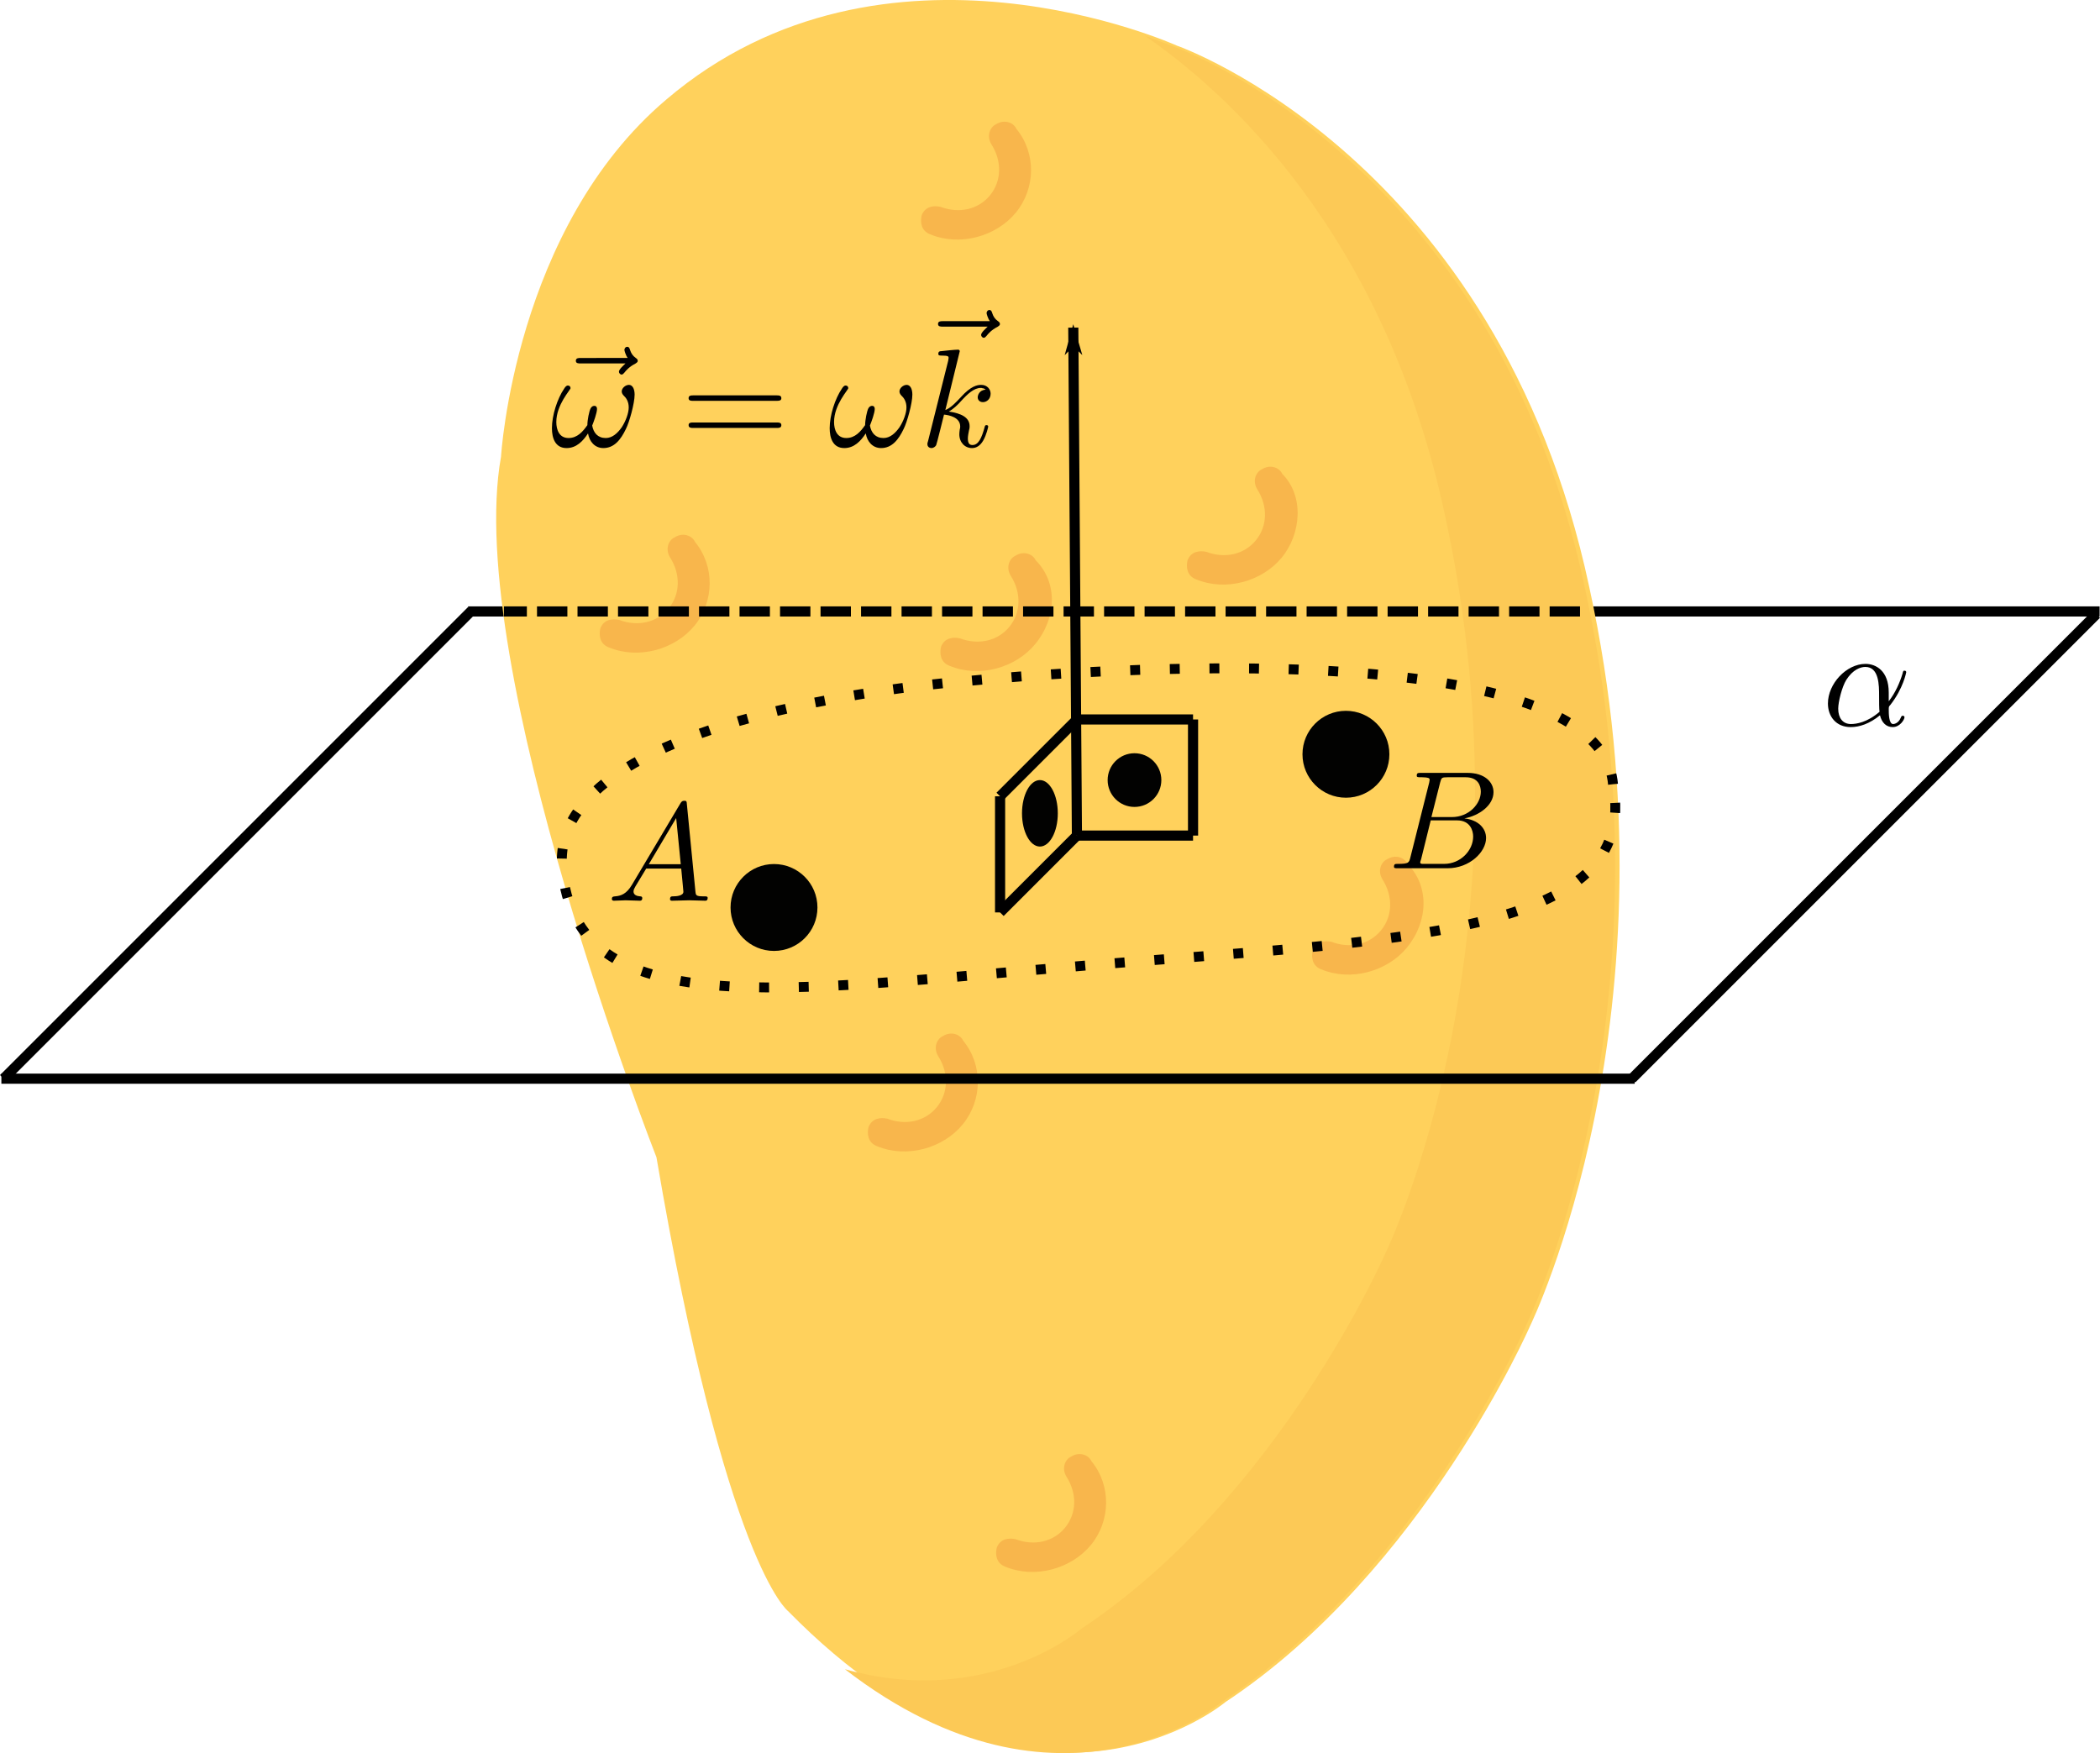 <?xml version="1.0" encoding="UTF-8" standalone="no"?>
<!-- Created with Inkscape (http://www.inkscape.org/) -->

<svg
   xmlns:ns="http://wanglongqi.github.io/WriteTeX"
   xmlns:dc="http://purl.org/dc/elements/1.1/"
   xmlns:cc="http://creativecommons.org/ns#"
   xmlns:rdf="http://www.w3.org/1999/02/22-rdf-syntax-ns#"
   xmlns:svg="http://www.w3.org/2000/svg"
   xmlns="http://www.w3.org/2000/svg"
   xmlns:sodipodi="http://sodipodi.sourceforge.net/DTD/sodipodi-0.dtd"
   xmlns:inkscape="http://www.inkscape.org/namespaces/inkscape"
   width="54.904mm"
   height="45.835mm"
   viewBox="0 0 54.904 45.835"
   version="1.1"
   id="svg1013"
   inkscape:version="0.92.4 (unknown)"
   sodipodi:docname="cincorpomovplanoPlanoParalelo.svg">
  <defs
     id="defs1007">
    <marker
       inkscape:isstock="true"
       style="overflow:visible"
       id="marker5658-2-9"
       refX="0"
       refY="0"
       orient="auto"
       inkscape:stockid="Arrow1Lend">
      <path
         transform="matrix(-0.8,0,0,-0.8,-10,0)"
         style="fill:#000000;fill-opacity:1;fill-rule:evenodd;stroke:#000000;stroke-width:1pt;stroke-opacity:1"
         d="M 0,0 5,-5 -12.5,0 5,5 Z"
         id="path5656-9-3"
         inkscape:connector-curvature="0" />
    </marker>
  </defs>
  <sodipodi:namedview
     id="base"
     pagecolor="#ffffff"
     bordercolor="#666666"
     borderopacity="1.0"
     inkscape:pageopacity="0.0"
     inkscape:pageshadow="2"
     inkscape:zoom="1.4"
     inkscape:cx="34.893881"
     inkscape:cy="47.565315"
     inkscape:document-units="mm"
     inkscape:current-layer="layer5"
     showgrid="false"
     fit-margin-top="0"
     fit-margin-left="0"
     fit-margin-right="0"
     fit-margin-bottom="0"
     inkscape:window-width="1366"
     inkscape:window-height="713"
     inkscape:window-x="0"
     inkscape:window-y="27"
     inkscape:window-maximized="1" />
  <g
     inkscape:label="Layer 1"
     inkscape:groupmode="layer"
     id="layer1"
     style="display:inline"
     transform="translate(-70.262,-114.946)">
    <path
       style="display:inline;fill:none;stroke:#000000;stroke-width:0.265;stroke-linecap:butt;stroke-linejoin:miter;stroke-miterlimit:4;stroke-dasharray:none;stroke-opacity:1"
       d="M 125.156,130.933 H 111.571"
       id="path1003"
       inkscape:connector-curvature="0" />
    <path
       style="display:inline;fill:none;stroke:#000000;stroke-width:0.265;stroke-linecap:butt;stroke-linejoin:miter;stroke-miterlimit:4;stroke-dasharray:none;stroke-opacity:1"
       d="M 83.437,130.933 H 82.5"
       id="path1003-6"
       inkscape:connector-curvature="0" />
  </g>
  <g
     inkscape:groupmode="layer"
     id="layer4"
     inkscape:label="Layer 2"
     style="display:inline"
     transform="translate(-70.262,-114.946)">
    <path
       style="fill:none;stroke:#000000;stroke-width:0.265;stroke-linecap:butt;stroke-linejoin:miter;stroke-miterlimit:4;stroke-dasharray:none;stroke-opacity:1"
       d="m 82.588,130.916 -12.232,12.232"
       id="path997"
       inkscape:connector-curvature="0" />
    <path
       style="fill:none;stroke:#000000;stroke-width:0.265;stroke-linecap:butt;stroke-linejoin:miter;stroke-miterlimit:4;stroke-dasharray:none;stroke-opacity:1"
       d="m 112.925,143.152 12.147,-12.147"
       id="path1001"
       inkscape:connector-curvature="0" />
    <path
       inkscape:connector-curvature="0"
       style="display:inline;fill:#ffd15c;stroke-width:0.078"
       d="m 102.308,159.442 c 0,0 -4.978,4.216 -11.441,-2.371 0,0 -1.628,-1.213 -3.442,-11.866 0,0 -5.046,-12.851 -4.064,-18.319 0,0 0.351,-5.978 4.323,-9.339 5.717,-4.871 13.35,-1.407 13.35,-1.407 0,0 8.384,2.924 10.778,14.151 2.445,11.164 -1.542,19.314 -1.542,19.314 0,0 -2.786,6.408 -7.962,9.838 z"
       id="path5214" />
    <g
       style="display:inline"
       transform="matrix(0.049,-0.06,0.06,0.049,69.193,139.842)"
       id="g5230">
      <path
         inkscape:connector-curvature="0"
         style="fill:#f8b64c"
         d="m 242.416,122.524 c -10.449,0 -20.898,-7.314 -24.033,-17.763 -1.045,-3.135 1.045,-5.224 3.135,-6.269 3.135,-1.045 5.224,1.045 6.269,3.135 2.09,6.269 7.314,10.449 13.584,10.449 6.269,0 11.494,-4.18 13.584,-10.449 1.045,-3.135 4.18,-4.18 6.269,-3.135 3.135,1.045 4.18,4.18 3.135,6.269 -2.09,10.448 -11.494,17.763 -21.943,17.763 z"
         id="path5216" />
      <path
         inkscape:connector-curvature="0"
         style="fill:#f8b64c"
         d="m 419.004,118.344 c -10.449,0 -20.898,-7.314 -24.033,-17.763 -1.045,-3.135 1.045,-5.224 3.135,-6.269 3.135,-1.045 5.224,1.045 6.269,3.135 2.09,6.269 7.314,10.449 13.584,10.449 6.27,0 11.494,-4.18 13.584,-10.449 1.045,-3.135 4.18,-4.18 6.269,-3.135 3.135,1.045 4.18,4.18 3.135,6.269 -2.09,10.449 -11.494,17.763 -21.943,17.763 z"
         id="path5218" />
      <path
         inkscape:connector-curvature="0"
         style="fill:#f8b64c"
         d="m 385.567,261.495 c -10.449,0 -20.898,-7.314 -24.033,-17.763 -1.045,-3.135 1.045,-5.224 3.135,-6.269 3.135,-1.045 5.225,1.045 6.269,3.135 2.09,6.269 7.314,10.449 13.584,10.449 6.27,0 11.494,-4.18 13.584,-10.449 1.045,-3.135 4.18,-4.18 6.269,-3.135 3.135,1.045 4.18,4.18 3.135,6.269 -1.045,10.449 -11.494,17.763 -21.943,17.763 z"
         id="path5220" />
      <path
         inkscape:connector-curvature="0"
         style="fill:#f8b64c"
         d="m 310.335,215.519 c -10.449,0 -20.898,-7.314 -24.033,-17.763 -1.045,-3.135 1.045,-5.224 3.135,-6.269 3.135,-1.045 5.224,1.045 6.269,3.135 2.09,6.269 7.314,10.449 13.584,10.449 6.269,0 11.494,-4.18 13.584,-10.449 1.045,-3.135 4.18,-4.18 6.269,-3.135 3.135,1.045 4.18,4.18 3.135,6.269 -1.045,10.449 -10.449,17.763 -21.943,17.763 z"
         id="path5222" />
      <path
         inkscape:connector-curvature="0"
         style="fill:#f8b64c"
         d="m 310.335,377.479 c -10.449,0 -20.898,-7.314 -24.033,-17.763 -1.045,-3.135 1.045,-5.224 3.135,-6.269 3.135,-1.045 5.224,1.045 6.269,3.135 2.09,6.269 7.314,10.449 13.584,10.449 6.269,0 11.494,-4.18 13.584,-10.449 1.045,-3.135 4.18,-4.18 6.269,-3.135 3.135,1.045 4.18,4.18 3.135,6.269 -1.045,10.448 -10.449,17.763 -21.943,17.763 z"
         id="path5224" />
      <path
         inkscape:connector-curvature="0"
         style="fill:#f8b64c"
         d="m 169.273,299.111 c -10.449,0 -20.898,-7.314 -24.033,-17.763 -1.045,-3.135 1.045,-5.224 3.135,-6.269 3.135,-1.045 5.225,1.045 6.269,3.135 2.09,6.269 7.314,10.449 13.584,10.449 6.269,0 11.494,-4.18 13.584,-10.449 1.045,-3.135 4.18,-4.18 6.269,-3.135 3.135,1.045 4.18,4.18 3.135,6.269 -2.089,10.449 -11.494,17.763 -21.943,17.763 z"
         id="path5226" />
      <path
         inkscape:connector-curvature="0"
         style="fill:#f8b64c"
         d="m 86.727,422.409 c -10.449,0 -20.898,-7.314 -24.033,-17.763 -1.045,-3.135 1.045,-5.224 3.135,-6.269 3.135,-1.045 5.224,1.045 6.269,3.135 2.09,6.269 7.314,10.449 13.584,10.449 6.27,0 11.494,-4.18 13.584,-10.449 1.045,-3.135 4.18,-4.18 6.269,-3.135 3.135,1.045 4.18,4.18 3.135,6.269 -2.09,10.449 -11.494,17.763 -21.943,17.763 z"
         id="path5228" />
    </g>
    <path
       inkscape:connector-curvature="0"
       style="display:inline;fill:#fcc956;stroke-width:0.078"
       d="m 100.919,116.152 c 0,0 -0.24,-0.09 -0.721,-0.27 2.676,1.852 6.366,5.675 7.835,12.5 2.445,11.164 -1.542,19.314 -1.542,19.314 0,0 -2.786,6.408 -7.962,9.838 0,0 -2.432,2.102 -6.177,1.055 5.652,4.365 9.84,0.867 9.84,0.867 5.176,-3.43 7.962,-9.838 7.962,-9.838 0,0 3.987,-8.15 1.542,-19.314 -2.394,-11.227 -10.778,-14.151 -10.778,-14.151 z"
       id="path5232" />
    <g
       style="display:inline"
       transform="matrix(0.049,-0.06,0.06,0.049,119.726,135.319)"
       id="g5234" />
    <g
       style="display:inline"
       transform="matrix(0.049,-0.06,0.06,0.049,119.726,135.319)"
       id="g5236" />
    <g
       style="display:inline"
       transform="matrix(0.049,-0.06,0.06,0.049,119.726,135.319)"
       id="g5238" />
    <g
       style="display:inline"
       transform="matrix(0.049,-0.06,0.06,0.049,119.726,135.319)"
       id="g5240" />
    <g
       style="display:inline"
       transform="matrix(0.049,-0.06,0.06,0.049,119.726,135.319)"
       id="g5242" />
    <g
       style="display:inline"
       transform="matrix(0.049,-0.06,0.06,0.049,119.726,135.319)"
       id="g5244" />
    <g
       style="display:inline"
       transform="matrix(0.049,-0.06,0.06,0.049,119.726,135.319)"
       id="g5246" />
    <g
       style="display:inline"
       transform="matrix(0.049,-0.06,0.06,0.049,119.726,135.319)"
       id="g5248" />
    <g
       style="display:inline"
       transform="matrix(0.049,-0.06,0.06,0.049,119.726,135.319)"
       id="g5250" />
    <g
       style="display:inline"
       transform="matrix(0.049,-0.06,0.06,0.049,119.726,135.319)"
       id="g5252" />
    <g
       style="display:inline"
       transform="matrix(0.049,-0.06,0.06,0.049,119.726,135.319)"
       id="g5254" />
    <g
       style="display:inline"
       transform="matrix(0.049,-0.06,0.06,0.049,119.726,135.319)"
       id="g5256" />
    <g
       style="display:inline"
       transform="matrix(0.049,-0.06,0.06,0.049,119.726,135.319)"
       id="g5258" />
    <g
       style="display:inline"
       transform="matrix(0.049,-0.06,0.06,0.049,119.726,135.319)"
       id="g5260" />
    <g
       style="display:inline"
       transform="matrix(0.049,-0.06,0.06,0.049,119.726,135.319)"
       id="g5262" />
    <path
       style="display:inline;fill:none;stroke:#000000;stroke-width:0.265;stroke-linecap:butt;stroke-linejoin:miter;stroke-miterlimit:4;stroke-dasharray:0.794, 0.265;stroke-dashoffset:0;stroke-opacity:1"
       d="M 111.571,130.933 H 83.437"
       id="path1003-3"
       inkscape:connector-curvature="0" />
    <path
       style="display:inline;fill:none;stroke:#000000;stroke-width:0.265;stroke-linecap:butt;stroke-linejoin:miter;stroke-miterlimit:4;stroke-dasharray:none;stroke-opacity:1"
       d="m 98.418,136.793 -2.009,2.009"
       id="path997-2"
       inkscape:connector-curvature="0" />
    <path
       style="display:inline;fill:none;stroke:#000000;stroke-width:0.265;stroke-linecap:butt;stroke-linejoin:miter;stroke-miterlimit:4;stroke-dasharray:none;stroke-opacity:1"
       d="M 98.418,133.757 96.409,135.766"
       id="path997-2-4"
       inkscape:connector-curvature="0" />
  </g>
  <g
     inkscape:groupmode="layer"
     id="layer5"
     inkscape:label="Layer 3"
     style="display:inline"
     transform="translate(-70.262,-114.946)">
    <path
       style="display:inline;fill:none;stroke:#000000;stroke-width:0.265;stroke-linecap:butt;stroke-linejoin:miter;stroke-miterlimit:4;stroke-dasharray:none;stroke-opacity:1"
       d="M 70.298,143.149 H 113.001"
       id="path999"
       inkscape:connector-curvature="0" />
    <path
       style="display:inline;fill:none;stroke:#000000;stroke-width:0.259;stroke-linecap:butt;stroke-linejoin:miter;stroke-miterlimit:4;stroke-dasharray:0.259, 0.777;stroke-dashoffset:0;stroke-opacity:1"
       d="m 112.434,135.45 c -0.378,-4.443 -16.965,-2.689 -16.965,-2.689 0,0 -10.86,0.769 -10.51,4.875 0.35,4.106 5.621,3.227 13.7,2.554 8.079,-0.673 14.524,-0.735 13.776,-4.74 z"
       id="path1678"
       inkscape:connector-curvature="0" />
    <g
       id="g1873"
       style="display:inline;stroke-width:2.732"
       transform="matrix(0.366,0,0,0.366,19.284,85.999)"
       ns:text="\\( \\vec{\\omega} = \\omega \\vec{k} \\)">
      <g
         id="surface1">
        <g
           id="g1850"
           style="fill:#000000;fill-opacity:1">
          <path
             id="path1848"
             transform="translate(178.607,110.99)"
             d="m 5.359,-5.938 c -0.141,0.141 -0.469,0.422 -0.469,0.594 0,0.094 0.094,0.203 0.188,0.203 0.094,0 0.141,-0.078 0.203,-0.141 C 5.391,-5.422 5.625,-5.703 6.062,-5.922 6.125,-5.969 6.234,-6.016 6.234,-6.125 6.234,-6.234 6.156,-6.281 6.094,-6.328 5.875,-6.484 5.766,-6.656 5.688,-6.891 5.656,-6.984 5.625,-7.125 5.484,-7.125 c -0.141,0 -0.203,0.141 -0.203,0.219 0,0.047 0.078,0.359 0.234,0.578 H 2.156 c -0.156,0 -0.344,0 -0.344,0.203 0,0.188 0.188,0.188 0.344,0.188 z m 0,0"
             style="stroke:none"
             inkscape:connector-curvature="0" />
        </g>
        <g
           id="g1854"
           style="fill:#000000;fill-opacity:1">
          <path
             id="path1852"
             transform="translate(178.587,110.99)"
             d="m 6.031,-3.703 c 0,-0.453 -0.172,-0.703 -0.406,-0.703 -0.25,0 -0.516,0.234 -0.516,0.469 0,0.094 0.047,0.203 0.141,0.297 0.172,0.156 0.359,0.422 0.359,0.844 0,0.391 -0.203,0.969 -0.5,1.422 C 4.812,-0.953 4.438,-0.609 3.969,-0.609 3.406,-0.609 3.094,-0.969 3,-1.5 c 0.109,-0.266 0.344,-0.906 0.344,-1.188 0,-0.109 -0.047,-0.219 -0.188,-0.219 -0.078,0 -0.188,0.031 -0.266,0.172 C 2.781,-2.531 2.656,-1.891 2.656,-1.531 2.328,-1.062 1.938,-0.609 1.312,-0.609 c -0.672,0 -0.875,-0.594 -0.875,-1.141 0,-1.25 1.016,-2.297 1.016,-2.422 0,-0.109 -0.078,-0.188 -0.188,-0.188 -0.125,0 -0.203,0.125 -0.266,0.219 -0.5,0.734 -0.875,1.922 -0.875,2.828 0,0.688 0.219,1.422 1.047,1.422 0.703,0 1.172,-0.5 1.531,-1.047 0.094,0.578 0.484,1.047 1.094,1.047 0.781,0 1.25,-0.609 1.609,-1.359 0.25,-0.484 0.625,-1.844 0.625,-2.453 z m 0,0"
             style="stroke:none"
             inkscape:connector-curvature="0" />
        </g>
        <g
           id="g1858"
           style="fill:#000000;fill-opacity:1">
          <path
             id="path1856"
             transform="translate(187.911,110.99)"
             d="m 6.844,-3.266 c 0.156,0 0.344,0 0.344,-0.188 C 7.188,-3.656 7,-3.656 6.859,-3.656 h -5.969 c -0.141,0 -0.328,0 -0.328,0.203 0,0.188 0.188,0.188 0.328,0.188 z m 0.016,1.938 c 0.141,0 0.328,0 0.328,-0.203 0,-0.188 -0.188,-0.188 -0.344,-0.188 H 0.891 c -0.141,0 -0.328,0 -0.328,0.188 0,0.203 0.188,0.203 0.328,0.203 z m 0,0"
             style="stroke:none"
             inkscape:connector-curvature="0" />
        </g>
        <g
           id="g1862"
           style="fill:#000000;fill-opacity:1">
          <path
             id="path1860"
             transform="translate(198.427,110.99)"
             d="m 6.031,-3.703 c 0,-0.453 -0.172,-0.703 -0.406,-0.703 -0.25,0 -0.516,0.234 -0.516,0.469 0,0.094 0.047,0.203 0.141,0.297 0.172,0.156 0.359,0.422 0.359,0.844 0,0.391 -0.203,0.969 -0.5,1.422 C 4.812,-0.953 4.438,-0.609 3.969,-0.609 3.406,-0.609 3.094,-0.969 3,-1.5 c 0.109,-0.266 0.344,-0.906 0.344,-1.188 0,-0.109 -0.047,-0.219 -0.188,-0.219 -0.078,0 -0.188,0.031 -0.266,0.172 C 2.781,-2.531 2.656,-1.891 2.656,-1.531 2.328,-1.062 1.938,-0.609 1.312,-0.609 c -0.672,0 -0.875,-0.594 -0.875,-1.141 0,-1.25 1.016,-2.297 1.016,-2.422 0,-0.109 -0.078,-0.188 -0.188,-0.188 -0.125,0 -0.203,0.125 -0.266,0.219 -0.5,0.734 -0.875,1.922 -0.875,2.828 0,0.688 0.219,1.422 1.047,1.422 0.703,0 1.172,-0.5 1.531,-1.047 0.094,0.578 0.484,1.047 1.094,1.047 0.781,0 1.25,-0.609 1.609,-1.359 0.25,-0.484 0.625,-1.844 0.625,-2.453 z m 0,0"
             style="stroke:none"
             inkscape:connector-curvature="0" />
        </g>
        <g
           id="g1866"
           style="fill:#000000;fill-opacity:1">
          <path
             id="path1864"
             transform="translate(204.479,108.361)"
             d="m 5.359,-5.938 c -0.141,0.141 -0.469,0.422 -0.469,0.594 0,0.094 0.094,0.203 0.188,0.203 0.094,0 0.141,-0.078 0.203,-0.141 C 5.391,-5.422 5.625,-5.703 6.062,-5.922 6.125,-5.969 6.234,-6.016 6.234,-6.125 6.234,-6.234 6.156,-6.281 6.094,-6.328 5.875,-6.484 5.766,-6.656 5.688,-6.891 5.656,-6.984 5.625,-7.125 5.484,-7.125 c -0.141,0 -0.203,0.141 -0.203,0.219 0,0.047 0.078,0.359 0.234,0.578 H 2.156 c -0.156,0 -0.344,0 -0.344,0.203 0,0.188 0.188,0.188 0.344,0.188 z m 0,0"
             style="stroke:none"
             inkscape:connector-curvature="0" />
        </g>
        <g
           id="g1870"
           style="fill:#000000;fill-opacity:1">
          <path
             id="path1868"
             transform="translate(204.985,110.99)"
             d="m 2.859,-6.812 c 0,0 0,-0.109 -0.125,-0.109 -0.234,0 -0.953,0.078 -1.219,0.109 -0.078,0 -0.188,0.016 -0.188,0.188 0,0.125 0.094,0.125 0.234,0.125 0.484,0 0.5,0.062 0.5,0.172 L 2.031,-6.125 0.594,-0.391 c -0.047,0.141 -0.047,0.156 -0.047,0.219 0,0.234 0.203,0.281 0.297,0.281 0.125,0 0.266,-0.094 0.328,-0.203 0.047,-0.094 0.5,-1.938 0.562,-2.188 0.344,0.031 1.156,0.188 1.156,0.844 0,0.078 0,0.109 -0.031,0.219 -0.016,0.109 -0.031,0.234 -0.031,0.344 0,0.578 0.391,0.984 0.906,0.984 0.297,0 0.578,-0.156 0.797,-0.531 0.25,-0.438 0.359,-0.984 0.359,-1 0,-0.109 -0.094,-0.109 -0.125,-0.109 -0.094,0 -0.109,0.047 -0.141,0.188 -0.203,0.719 -0.422,1.234 -0.859,1.234 -0.203,0 -0.328,-0.109 -0.328,-0.469 0,-0.172 0.047,-0.406 0.078,-0.562 C 3.562,-1.312 3.562,-1.344 3.562,-1.453 3.562,-2.094 2.938,-2.375 2.078,-2.5 2.391,-2.672 2.719,-2.984 2.938,-3.234 3.422,-3.766 3.875,-4.188 4.359,-4.188 c 0.062,0 0.078,0 0.094,0.016 0.125,0.016 0.125,0.016 0.219,0.078 0.016,0 0.016,0.016 0.031,0.031 -0.469,0.031 -0.562,0.422 -0.562,0.547 0,0.156 0.109,0.344 0.375,0.344 0.266,0 0.547,-0.219 0.547,-0.609 0,-0.297 -0.234,-0.625 -0.672,-0.625 -0.281,0 -0.734,0.078 -1.453,0.875 -0.344,0.375 -0.734,0.781 -1.109,0.922 z m 0,0"
             style="stroke:none"
             inkscape:connector-curvature="0" />
        </g>
      </g>
    </g>
    <g
       id="g1972"
       style="display:inline;stroke-width:2.732"
       transform="matrix(0.366,0,0,0.366,52.542,93.294)"
       ns:text="\\( \\alpha \\)">
      <g
         id="g1970">
        <g
           id="g1968"
           style="fill:#000000;fill-opacity:1">
          <path
             id="path1966"
             transform="translate(178.585,110.99)"
             d="m 4.75,-2.359 c 0,-1.562 -0.922,-2.047 -1.656,-2.047 -1.375,0 -2.688,1.422 -2.688,2.828 0,0.938 0.594,1.688 1.625,1.688 0.625,0 1.344,-0.234 2.094,-0.844 0.125,0.531 0.453,0.844 0.906,0.844 0.531,0 0.844,-0.547 0.844,-0.703 0,-0.078 -0.062,-0.109 -0.125,-0.109 -0.062,0 -0.094,0.031 -0.125,0.109 -0.188,0.484 -0.547,0.484 -0.562,0.484 -0.312,0 -0.312,-0.781 -0.312,-1.016 0,-0.203 0,-0.234 0.109,-0.344 C 5.797,-2.656 6,-3.812 6,-3.812 6,-3.844 5.984,-3.922 5.875,-3.922 c -0.094,0 -0.094,0.031 -0.141,0.219 -0.188,0.625 -0.516,1.375 -0.984,1.969 z m -0.656,1.375 c -0.891,0.766 -1.656,0.875 -2.047,0.875 -0.594,0 -0.906,-0.453 -0.906,-1.094 0,-0.484 0.266,-1.562 0.578,-2.062 C 2.188,-4 2.734,-4.188 3.078,-4.188 c 0.984,0 0.984,1.312 0.984,2.078 0,0.375 0,0.953 0.031,1.125 z m 0,0"
             style="stroke:none"
             inkscape:connector-curvature="0" />
        </g>
      </g>
    </g>
    <g
       id="g2053"
       style="display:inline;stroke-width:2.732"
       transform="matrix(0.366,0,0,0.366,41.191,97.025)"
       ns:text="\\( B \\)">
      <g
         id="g2051">
        <g
           id="g2049"
           style="fill:#000000;fill-opacity:1">
          <path
             id="path2047"
             transform="translate(178.585,110.99)"
             d="M 1.594,-0.781 C 1.5,-0.391 1.469,-0.312 0.688,-0.312 c -0.172,0 -0.266,0 -0.266,0.203 C 0.422,0 0.516,0 0.688,0 H 4.25 C 5.828,0 7,-1.172 7,-2.156 7,-2.875 6.422,-3.453 5.453,-3.562 6.484,-3.75 7.531,-4.484 7.531,-5.438 c 0,-0.734 -0.656,-1.375 -1.844,-1.375 H 2.328 c -0.188,0 -0.281,0 -0.281,0.203 0,0.109 0.094,0.109 0.281,0.109 0.016,0 0.203,0 0.375,0.016 0.172,0.031 0.266,0.031 0.266,0.172 0,0.031 -0.016,0.062 -0.031,0.188 z m 1.5,-2.875 0.625,-2.469 C 3.812,-6.469 3.828,-6.5 4.25,-6.5 h 1.297 c 0.875,0 1.078,0.594 1.078,1.031 0,0.875 -0.859,1.812 -2.062,1.812 z m -0.438,3.344 c -0.141,0 -0.156,0 -0.219,0 -0.109,-0.016 -0.141,-0.031 -0.141,-0.109 0,-0.031 0,-0.047 0.062,-0.219 l 0.688,-2.781 h 1.875 c 0.953,0 1.156,0.734 1.156,1.156 C 6.078,-1.281 5.188,-0.312 4,-0.312 Z m 0,0"
             style="stroke:none"
             inkscape:connector-curvature="0" />
        </g>
      </g>
    </g>
    <g
       id="g2126"
       style="display:inline;stroke-width:2.732"
       transform="matrix(0.366,0,0,0.366,20.771,97.874)"
       ns:text="\\( A \\)">
      <g
         id="g2124">
        <g
           id="g2122"
           style="fill:#000000;fill-opacity:1">
          <path
             id="path2120"
             transform="translate(178.585,110.99)"
             d="M 1.781,-1.141 C 1.391,-0.484 1,-0.344 0.562,-0.312 0.438,-0.297 0.344,-0.297 0.344,-0.109 0.344,-0.047 0.406,0 0.484,0 0.75,0 1.062,-0.031 1.328,-0.031 c 0.344,0 0.688,0.031 1,0.031 0.062,0 0.188,0 0.188,-0.188 0,-0.109 -0.078,-0.125 -0.156,-0.125 -0.219,-0.016 -0.469,-0.094 -0.469,-0.344 0,-0.125 0.062,-0.234 0.141,-0.375 l 0.766,-1.266 h 2.5 c 0.016,0.203 0.156,1.562 0.156,1.656 0,0.297 -0.516,0.328 -0.719,0.328 C 4.594,-0.312 4.5,-0.312 4.5,-0.109 4.5,0 4.609,0 4.641,0 5.047,0 5.469,-0.031 5.875,-0.031 6.125,-0.031 6.766,0 7.016,0 7.062,0 7.188,0 7.188,-0.203 7.188,-0.312 7.094,-0.312 6.953,-0.312 6.344,-0.312 6.344,-0.375 6.312,-0.672 l -0.609,-6.219 c -0.016,-0.203 -0.016,-0.25 -0.188,-0.25 -0.156,0 -0.203,0.078 -0.266,0.172 z M 2.984,-2.609 4.938,-5.906 5.266,-2.609 Z m 0,0"
             style="stroke:none"
             inkscape:connector-curvature="0" />
        </g>
      </g>
    </g>
    <circle
       style="opacity:1;fill:#000000;fill-opacity:0.99;stroke:none;stroke-width:0.317;stroke-miterlimit:4;stroke-dasharray:none;stroke-dashoffset:0;stroke-opacity:0.995"
       id="path2134"
       cx="90.498"
       cy="138.673"
       r="1.136" />
    <path
       style="display:inline;fill:#000000;fill-opacity:1;stroke:#000000;stroke-width:0.265px;stroke-linecap:butt;stroke-linejoin:miter;stroke-opacity:1;marker-end:url(#marker5658-2-9)"
       d="m 98.418,136.793 -0.095,-13.281"
       id="path281-8-1-6"
       inkscape:connector-curvature="0" />
    <path
       style="display:inline;fill:none;stroke:#000000;stroke-width:0.265;stroke-linecap:butt;stroke-linejoin:miter;stroke-miterlimit:4;stroke-dasharray:none;stroke-opacity:1"
       d="m 98.418,136.793 h 3.036"
       id="path999-9"
       inkscape:connector-curvature="0" />
    <path
       style="display:inline;fill:none;stroke:#000000;stroke-width:0.265;stroke-linecap:butt;stroke-linejoin:miter;stroke-miterlimit:4;stroke-dasharray:none;stroke-opacity:1"
       d="m 98.418,133.757 h 3.036"
       id="path999-9-3"
       inkscape:connector-curvature="0" />
    <path
       style="display:inline;fill:none;stroke:#000000;stroke-width:0.265;stroke-linecap:butt;stroke-linejoin:miter;stroke-miterlimit:4;stroke-dasharray:none;stroke-opacity:1"
       d="m 101.454,133.757 v 3.036"
       id="path999-9-3-1"
       inkscape:connector-curvature="0" />
    <path
       style="display:inline;fill:none;stroke:#000000;stroke-width:0.265;stroke-linecap:butt;stroke-linejoin:miter;stroke-miterlimit:4;stroke-dasharray:none;stroke-opacity:1"
       d="m 96.409,135.766 v 3.036"
       id="path999-9-3-1-9"
       inkscape:connector-curvature="0" />
    <circle
       style="display:inline;opacity:1;fill:#000000;fill-opacity:0.99;stroke:none;stroke-width:0.317;stroke-miterlimit:4;stroke-dasharray:none;stroke-dashoffset:0;stroke-opacity:0.995"
       id="path2134-7"
       cx="99.923"
       cy="135.342"
       r="0.702" />
    <ellipse
       style="display:inline;opacity:1;fill:#000000;fill-opacity:0.99;stroke:none;stroke-width:0.317;stroke-miterlimit:4;stroke-dasharray:none;stroke-dashoffset:0;stroke-opacity:0.995"
       id="path2134-8"
       cx="97.45"
       cy="136.211"
       rx="0.468"
       ry="0.869" />
    <circle
       style="display:inline;opacity:1;fill:#000000;fill-opacity:0.99;stroke:none;stroke-width:0.317;stroke-miterlimit:4;stroke-dasharray:none;stroke-dashoffset:0;stroke-opacity:0.995"
       id="path2134-4"
       cx="105.451"
       cy="134.667"
       r="1.136" />
  </g>
</svg>

